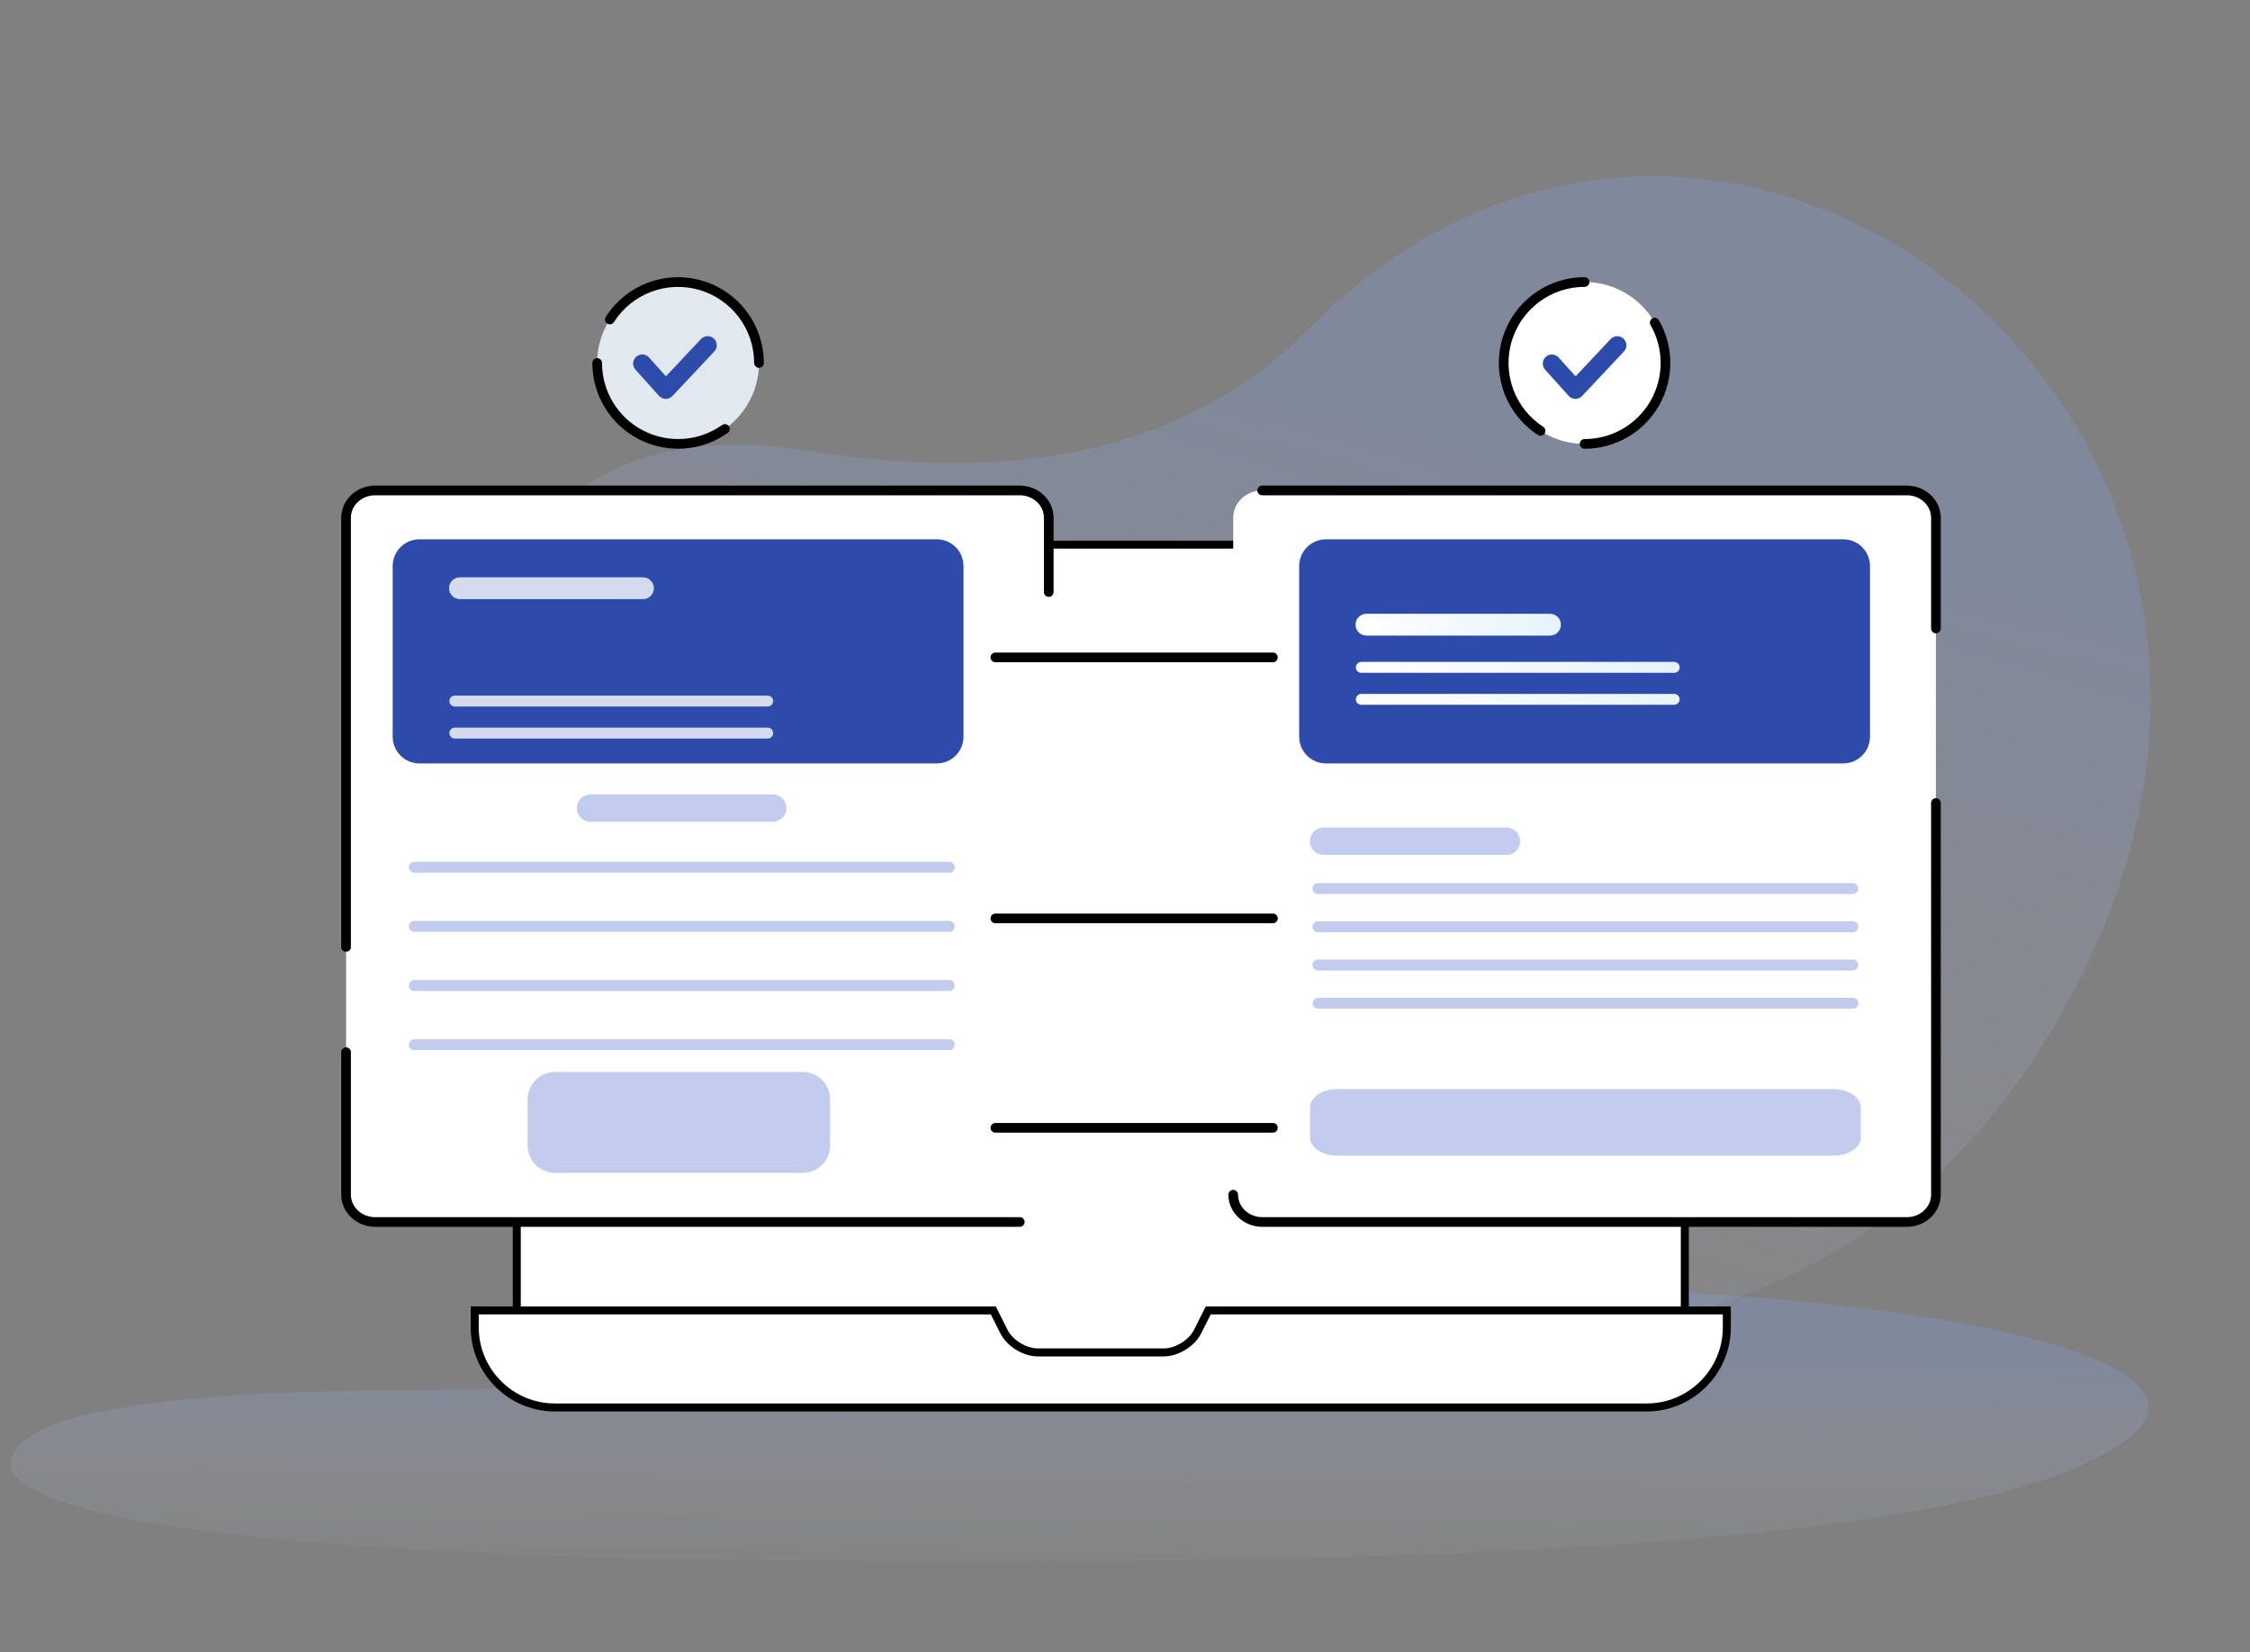 <svg width="422" height="310" viewBox="0 0 422 310" fill="none" xmlns="http://www.w3.org/2000/svg">
<rect x="0" y="0" width="422" height="310" fill="#808080" stroke="none"/>
<g clip-path="url(#clip0_137_7715)">
<path fill-rule="evenodd" clip-rule="evenodd" d="M183.171 251.162C159.76 257.728 119.402 260.433 67.966 260.899C20.234 261.667 1.185 266.879 2.032 275.508C7.775 288.822 86.796 294.461 222.243 292.667C334.058 291.301 386.059 282.469 400.903 268.354C423.404 244.091 254.975 231.342 183.171 251.162Z" fill="url(#paint0_linear_137_7715)"/>
<path fill-rule="evenodd" clip-rule="evenodd" d="M245.906 61.282C221.674 85.926 188.313 90.845 148.705 84.118C111.622 79.338 92.033 98.817 84.252 136.585C75.623 195.614 130.266 233.659 235.118 248.904C321.565 261.99 369.772 232.337 394.853 173.322C435.674 71.362 319.916 -12.908 245.906 61.282Z" fill="url(#paint1_linear_137_7715)"/>
<g clip-path="url(#clip1_137_7715)">
<path d="M300.992 102.172C309.182 102.172 315.895 108.828 315.997 116.999V117.188V246.613L236.931 258.334H176.974L96.924 246.612V117.188C96.924 108.93 103.678 102.172 111.926 102.172H300.992Z" fill="white" stroke="black" stroke-width="1.5"/>
<path fill-rule="evenodd" clip-rule="evenodd" d="M271.833 102.334H300.992C309.161 102.334 315.841 109.021 315.841 117.192C315.841 117.433 315.937 117.664 316.107 117.834C316.277 118.004 316.508 118.1 316.748 118.1C316.989 118.1 317.219 118.004 317.389 117.834C317.56 117.664 317.655 117.433 317.655 117.192C317.655 108.023 310.158 100.519 300.992 100.519H271.833C271.592 100.519 271.361 100.615 271.191 100.785C271.021 100.955 270.926 101.186 270.926 101.426C270.926 101.667 271.021 101.898 271.191 102.068C271.361 102.238 271.592 102.334 271.833 102.334Z" fill="#2D2E85"/>
<path fill-rule="evenodd" clip-rule="evenodd" d="M315.84 157.401V187.222C315.84 187.463 315.935 187.694 316.105 187.864C316.276 188.034 316.506 188.13 316.747 188.13C316.987 188.13 317.218 188.034 317.388 187.864C317.558 187.694 317.654 187.463 317.654 187.222V157.401C317.654 157.161 317.558 156.93 317.388 156.76C317.218 156.589 316.987 156.494 316.747 156.494C316.506 156.494 316.276 156.589 316.105 156.76C315.935 156.93 315.84 157.161 315.84 157.401Z" fill="#2D2E85"/>
<path d="M300.991 117.189H111.927V235.439H300.991V117.189Z" fill="white"/>
<path d="M323.876 245.832V249.022C323.876 257.28 317.124 264.04 308.873 264.04H104.046C95.794 264.04 89.04 257.281 89.04 249.022V245.832H186.301L188.277 249.771C188.277 249.771 188.278 249.772 188.278 249.773C188.838 250.903 189.831 251.88 190.951 252.573C192.071 253.266 193.388 253.716 194.64 253.716H218.273C219.525 253.716 220.842 253.266 221.964 252.573C223.084 251.881 224.077 250.904 224.635 249.773C224.636 249.772 224.636 249.771 224.637 249.77L226.615 245.832H323.876Z" fill="white" stroke="black" stroke-width="1.5"/>
<path d="M231.298 224.13C231.298 226.944 233.744 229.245 236.732 229.245H357.659C360.648 229.245 363.093 226.946 363.093 224.13V97.123C363.093 94.309 360.648 92.008 357.659 92.008H236.732C233.744 92.008 231.298 94.307 231.298 97.123V224.13Z" fill="white"/>
<path fill-rule="evenodd" clip-rule="evenodd" d="M230.391 224.13C230.391 227.426 233.23 230.152 236.731 230.152H357.659C361.165 230.152 364 227.426 364 224.13V150.639C364 150.398 363.904 150.167 363.734 149.997C363.564 149.827 363.333 149.731 363.093 149.731C362.852 149.731 362.622 149.827 362.452 149.997C362.281 150.167 362.186 150.398 362.186 150.639V224.13C362.186 226.461 360.13 228.337 357.659 228.337H236.731C234.256 228.337 232.204 226.46 232.204 224.13C232.204 223.89 232.109 223.659 231.939 223.489C231.769 223.318 231.538 223.223 231.297 223.223C231.057 223.223 230.826 223.318 230.656 223.489C230.486 223.659 230.391 223.89 230.391 224.13Z" fill="black"/>
<path fill-rule="evenodd" clip-rule="evenodd" d="M364 117.898V97.123C364 93.825 361.163 91.1 357.66 91.1H236.732C236.492 91.1 236.261 91.196 236.091 91.366C235.921 91.536 235.825 91.767 235.825 92.008C235.825 92.249 235.921 92.48 236.091 92.65C236.261 92.82 236.492 92.915 236.732 92.915H357.66C360.135 92.915 362.187 94.792 362.187 97.123V117.898C362.187 118.139 362.282 118.369 362.452 118.54C362.622 118.71 362.853 118.805 363.093 118.805C363.334 118.805 363.565 118.71 363.735 118.54C363.905 118.369 364 118.139 364 117.898Z" fill="black"/>
<path d="M350.73 106.179V138.213C350.727 139.54 350.198 140.811 349.261 141.749C348.324 142.687 347.054 143.215 345.728 143.219H248.67C247.345 143.215 246.075 142.687 245.137 141.749C244.2 140.811 243.672 139.54 243.668 138.213V106.179C243.672 104.853 244.2 103.582 245.137 102.644C246.075 101.707 247.345 101.178 248.67 101.175H345.728C347.054 101.179 348.323 101.707 349.261 102.645C350.198 103.582 350.726 104.853 350.73 106.179Z" fill="#2D4BAA"/>
<path fill-rule="evenodd" clip-rule="evenodd" d="M256.327 119.236H290.666C290.939 119.243 291.21 119.195 291.464 119.095C291.717 118.995 291.949 118.845 292.144 118.655C292.339 118.464 292.494 118.237 292.6 117.985C292.706 117.734 292.76 117.463 292.76 117.191C292.76 116.918 292.706 116.648 292.6 116.396C292.494 116.145 292.339 115.917 292.144 115.726C291.949 115.536 291.717 115.386 291.464 115.286C291.21 115.186 290.939 115.139 290.666 115.145H256.327C256.054 115.139 255.783 115.186 255.529 115.286C255.275 115.386 255.044 115.536 254.849 115.726C254.654 115.917 254.499 116.145 254.393 116.396C254.287 116.648 254.232 116.918 254.232 117.191C254.232 117.463 254.287 117.734 254.393 117.985C254.499 118.237 254.654 118.464 254.849 118.655C255.044 118.845 255.275 118.995 255.529 119.095C255.783 119.195 256.054 119.243 256.327 119.236Z" fill="url(#paint2_linear_137_7715)"/>
<path fill-rule="evenodd" clip-rule="evenodd" d="M255.326 126.221H314.01C314.281 126.221 314.541 126.114 314.733 125.922C314.925 125.73 315.032 125.47 315.032 125.198C315.032 124.927 314.925 124.667 314.733 124.475C314.541 124.283 314.281 124.175 314.01 124.175H255.326C255.055 124.175 254.795 124.283 254.603 124.475C254.411 124.667 254.304 124.927 254.304 125.198C254.304 125.47 254.411 125.73 254.603 125.922C254.795 126.114 255.055 126.221 255.326 126.221Z" fill="url(#paint3_linear_137_7715)"/>
<path fill-rule="evenodd" clip-rule="evenodd" d="M255.325 132.22H314.009C314.28 132.22 314.54 132.113 314.732 131.921C314.923 131.729 315.031 131.469 315.031 131.198C315.031 130.927 314.923 130.667 314.732 130.475C314.54 130.283 314.28 130.176 314.009 130.176H255.325C255.054 130.176 254.795 130.283 254.603 130.475C254.411 130.667 254.304 130.927 254.304 131.198C254.304 131.469 254.411 131.729 254.603 131.921C254.795 132.113 255.054 132.22 255.325 132.22Z" fill="url(#paint4_linear_137_7715)"/>
<path fill-rule="evenodd" clip-rule="evenodd" d="M248.215 160.371H282.554C283.232 160.371 283.882 160.101 284.361 159.622C284.84 159.142 285.11 158.492 285.11 157.813C285.11 157.135 284.84 156.485 284.361 156.005C283.882 155.525 283.232 155.256 282.554 155.256H248.215C247.537 155.256 246.887 155.525 246.408 156.005C245.928 156.485 245.659 157.135 245.659 157.813C245.659 158.492 245.928 159.142 246.408 159.622C246.887 160.101 247.537 160.371 248.215 160.371Z" fill="#C1CCEF"/>
<path fill-rule="evenodd" clip-rule="evenodd" d="M247.214 167.718H347.542C347.807 167.708 348.058 167.597 348.243 167.406C348.427 167.215 348.53 166.96 348.53 166.694C348.53 166.429 348.427 166.174 348.243 165.983C348.058 165.792 347.807 165.681 347.542 165.671H247.214C247.077 165.667 246.94 165.69 246.812 165.739C246.684 165.788 246.567 165.863 246.468 165.958C246.37 166.054 246.291 166.168 246.238 166.295C246.184 166.421 246.156 166.557 246.156 166.694C246.156 166.832 246.184 166.968 246.238 167.094C246.291 167.221 246.37 167.335 246.468 167.431C246.567 167.526 246.684 167.601 246.812 167.65C246.94 167.699 247.077 167.722 247.214 167.718Z" fill="#C1CCEF"/>
<path fill-rule="evenodd" clip-rule="evenodd" d="M247.214 174.89H347.542C347.807 174.881 348.058 174.769 348.243 174.579C348.427 174.388 348.53 174.133 348.53 173.867C348.53 173.602 348.427 173.347 348.243 173.156C348.058 172.965 347.807 172.853 347.542 172.844H247.214C247.077 172.84 246.94 172.862 246.812 172.912C246.684 172.961 246.567 173.036 246.468 173.131C246.37 173.227 246.291 173.341 246.238 173.467C246.184 173.594 246.156 173.73 246.156 173.867C246.156 174.005 246.184 174.141 246.238 174.267C246.291 174.394 246.37 174.508 246.468 174.603C246.567 174.699 246.684 174.773 246.812 174.823C246.94 174.872 247.077 174.895 247.214 174.89Z" fill="#C1CCEF"/>
<path fill-rule="evenodd" clip-rule="evenodd" d="M247.214 182.063H347.542C347.807 182.054 348.058 181.942 348.243 181.751C348.427 181.56 348.53 181.305 348.53 181.04C348.53 180.775 348.427 180.52 348.243 180.329C348.058 180.138 347.807 180.026 347.542 180.017H247.214C247.077 180.012 246.94 180.035 246.812 180.084C246.684 180.134 246.567 180.208 246.468 180.304C246.37 180.399 246.291 180.514 246.238 180.64C246.184 180.767 246.156 180.903 246.156 181.04C246.156 181.177 246.184 181.313 246.238 181.44C246.291 181.566 246.37 181.681 246.468 181.776C246.567 181.872 246.684 181.946 246.812 181.996C246.94 182.045 247.077 182.068 247.214 182.063Z" fill="#C1CCEF"/>
<path fill-rule="evenodd" clip-rule="evenodd" d="M247.215 189.236H347.542C347.814 189.236 348.074 189.128 348.265 188.936C348.457 188.744 348.565 188.484 348.565 188.213C348.565 187.941 348.457 187.681 348.265 187.489C348.074 187.297 347.814 187.19 347.542 187.19H247.215C246.944 187.19 246.684 187.297 246.492 187.489C246.3 187.681 246.192 187.941 246.192 188.213C246.192 188.484 246.3 188.744 246.492 188.936C246.684 189.128 246.944 189.236 247.215 189.236Z" fill="#C1CCEF"/>
<path d="M348.998 213.427C348.998 215.282 346.7 216.798 343.887 216.798H250.816C248.005 216.798 245.705 215.282 245.705 213.427V207.696C245.705 205.843 248.002 204.325 250.816 204.325H343.887C346.698 204.325 348.998 205.843 348.998 207.696V213.427Z" fill="#C1CCEF"/>
<path d="M64.907 224.13C64.907 226.944 67.352 229.245 70.341 229.245H191.269C194.258 229.245 196.703 226.946 196.703 224.13V97.123C196.703 94.309 194.256 92.008 191.269 92.008H70.341C67.352 92.008 64.908 94.307 64.908 97.123V224.13H64.907Z" fill="white"/>
<path fill-rule="evenodd" clip-rule="evenodd" d="M197.609 111.064V97.123C197.609 93.825 194.771 91.1 191.269 91.1H70.34C66.833 91.1 63.999 93.825 63.999 97.123V177.648C63.999 177.888 64.095 178.119 64.265 178.289C64.435 178.46 64.665 178.555 64.906 178.555C65.146 178.555 65.377 178.46 65.547 178.289C65.717 178.119 65.813 177.888 65.813 177.648V97.123C65.813 94.793 67.868 92.915 70.34 92.915H191.269C193.744 92.915 195.796 94.792 195.796 97.123V111.064C195.796 111.305 195.891 111.535 196.061 111.706C196.231 111.876 196.462 111.971 196.702 111.971C196.943 111.971 197.174 111.876 197.344 111.706C197.514 111.535 197.609 111.305 197.609 111.064Z" fill="black"/>
<path fill-rule="evenodd" clip-rule="evenodd" d="M64 197.397V224.13C64 227.426 66.839 230.152 70.341 230.152H191.268C191.509 230.152 191.739 230.057 191.91 229.887C192.08 229.716 192.175 229.486 192.175 229.245C192.175 229.004 192.08 228.773 191.91 228.603C191.739 228.433 191.509 228.337 191.268 228.337H70.341C67.866 228.337 65.815 226.46 65.815 224.13V197.397C65.815 197.156 65.719 196.926 65.549 196.755C65.379 196.585 65.149 196.49 64.908 196.49C64.668 196.49 64.437 196.585 64.267 196.755C64.097 196.926 64.001 197.156 64.001 197.397H64Z" fill="black"/>
<path d="M180.712 106.179V138.213C180.709 139.54 180.18 140.811 179.243 141.749C178.306 142.687 177.036 143.215 175.71 143.219H78.654C77.329 143.215 76.059 142.687 75.122 141.749C74.184 140.811 73.656 139.54 73.652 138.213V106.179C73.656 104.853 74.184 103.582 75.121 102.644C76.059 101.706 77.329 101.177 78.654 101.174H175.713C177.038 101.178 178.307 101.707 179.244 102.645C180.181 103.583 180.709 104.853 180.712 106.179Z" fill="#2D4BAA"/>
<path fill-rule="evenodd" clip-rule="evenodd" d="M86.307 112.397H120.647C121.18 112.384 121.687 112.163 122.06 111.781C122.433 111.399 122.641 110.886 122.641 110.352C122.641 109.818 122.433 109.305 122.06 108.923C121.687 108.541 121.18 108.319 120.647 108.306H86.307C86.035 108.3 85.763 108.348 85.51 108.448C85.256 108.547 85.025 108.697 84.829 108.888C84.634 109.078 84.479 109.306 84.373 109.557C84.267 109.809 84.213 110.079 84.213 110.352C84.213 110.625 84.267 110.895 84.373 111.146C84.479 111.398 84.634 111.625 84.829 111.816C85.025 112.007 85.256 112.156 85.51 112.256C85.763 112.356 86.035 112.404 86.307 112.397Z" fill="white" fill-opacity="0.8"/>
<path fill-rule="evenodd" clip-rule="evenodd" d="M85.305 132.545H143.99C144.261 132.545 144.521 132.437 144.713 132.245C144.904 132.053 145.012 131.793 145.012 131.522C145.012 131.25 144.904 130.99 144.713 130.798C144.521 130.606 144.261 130.499 143.99 130.499H85.305C85.033 130.499 84.773 130.606 84.582 130.798C84.39 130.99 84.282 131.25 84.282 131.522C84.282 131.793 84.39 132.053 84.582 132.245C84.773 132.437 85.033 132.545 85.305 132.545Z" fill="white" fill-opacity="0.8"/>
<path fill-rule="evenodd" clip-rule="evenodd" d="M85.305 138.55H143.99C144.261 138.55 144.521 138.442 144.713 138.25C144.904 138.059 145.012 137.798 145.012 137.527C145.012 137.256 144.904 136.996 144.713 136.804C144.521 136.613 144.261 136.505 143.99 136.505H85.305C85.034 136.505 84.774 136.613 84.582 136.804C84.391 136.996 84.283 137.256 84.283 137.527C84.283 137.798 84.391 138.059 84.582 138.25C84.774 138.442 85.034 138.55 85.305 138.55Z" fill="white" fill-opacity="0.8"/>
<path fill-rule="evenodd" clip-rule="evenodd" d="M110.672 154.157H145.012C145.68 154.143 146.316 153.867 146.783 153.389C147.251 152.911 147.512 152.269 147.512 151.6C147.512 150.931 147.251 150.289 146.783 149.811C146.316 149.333 145.68 149.057 145.012 149.043H110.672C110.004 149.057 109.368 149.333 108.901 149.811C108.434 150.289 108.172 150.931 108.172 151.6C108.172 152.269 108.434 152.911 108.901 153.389C109.368 153.867 110.004 154.143 110.672 154.157Z" fill="#B2BFEB" fill-opacity="0.8"/>
<path fill-rule="evenodd" clip-rule="evenodd" d="M77.68 163.717H178.008C178.145 163.722 178.282 163.699 178.41 163.65C178.538 163.601 178.655 163.526 178.754 163.43C178.853 163.335 178.931 163.221 178.985 163.094C179.038 162.968 179.066 162.832 179.066 162.694C179.066 162.557 179.038 162.421 178.985 162.294C178.931 162.168 178.853 162.054 178.754 161.958C178.655 161.863 178.538 161.788 178.41 161.739C178.282 161.69 178.145 161.667 178.008 161.671H77.68C77.415 161.68 77.164 161.792 76.98 161.983C76.795 162.174 76.692 162.429 76.692 162.694C76.692 162.96 76.795 163.215 76.98 163.406C77.164 163.596 77.415 163.708 77.68 163.717Z" fill="#B2BFEB" fill-opacity="0.8"/>
<path fill-rule="evenodd" clip-rule="evenodd" d="M77.68 174.812H178.008C178.145 174.816 178.282 174.793 178.41 174.744C178.538 174.695 178.655 174.62 178.754 174.525C178.853 174.429 178.931 174.315 178.985 174.188C179.038 174.062 179.066 173.926 179.066 173.789C179.066 173.651 179.038 173.515 178.985 173.389C178.931 173.262 178.853 173.148 178.754 173.052C178.655 172.957 178.538 172.882 178.41 172.833C178.282 172.784 178.145 172.761 178.008 172.766H77.68C77.415 172.775 77.164 172.886 76.98 173.077C76.795 173.268 76.692 173.523 76.692 173.789C76.692 174.054 76.795 174.309 76.98 174.5C77.164 174.691 77.415 174.803 77.68 174.812Z" fill="#B2BFEB" fill-opacity="0.8"/>
<path fill-rule="evenodd" clip-rule="evenodd" d="M77.68 185.906H178.008C178.145 185.911 178.282 185.888 178.41 185.838C178.538 185.789 178.655 185.715 178.754 185.619C178.853 185.524 178.931 185.409 178.985 185.283C179.038 185.156 179.066 185.02 179.066 184.883C179.066 184.746 179.038 184.61 178.985 184.483C178.931 184.357 178.853 184.242 178.754 184.147C178.655 184.051 178.538 183.977 178.41 183.927C178.282 183.878 178.145 183.855 178.008 183.86H77.68C77.415 183.869 77.164 183.981 76.98 184.172C76.795 184.362 76.692 184.617 76.692 184.883C76.692 185.148 76.795 185.403 76.98 185.594C77.164 185.785 77.415 185.897 77.68 185.906Z" fill="#B2BFEB" fill-opacity="0.8"/>
<path fill-rule="evenodd" clip-rule="evenodd" d="M77.68 197.001H178.008C178.145 197.006 178.282 196.983 178.41 196.934C178.538 196.885 178.655 196.81 178.754 196.715C178.853 196.619 178.931 196.505 178.985 196.378C179.038 196.252 179.066 196.116 179.066 195.978C179.066 195.841 179.038 195.705 178.985 195.579C178.931 195.452 178.853 195.338 178.754 195.242C178.655 195.147 178.538 195.072 178.41 195.023C178.282 194.974 178.145 194.951 178.008 194.955H77.68C77.415 194.965 77.164 195.076 76.98 195.267C76.795 195.458 76.692 195.713 76.692 195.978C76.692 196.244 76.795 196.499 76.98 196.69C77.164 196.881 77.415 196.992 77.68 197.001Z" fill="#B2BFEB" fill-opacity="0.8"/>
<g opacity="0.8">
<path d="M155.701 214.909C155.696 216.264 155.157 217.563 154.199 218.521C153.241 219.479 151.944 220.02 150.59 220.024H104.072C102.718 220.02 101.42 219.48 100.462 218.521C99.504 217.563 98.965 216.264 98.961 214.909V206.213C98.965 204.858 99.504 203.559 100.462 202.601C101.42 201.642 102.718 201.102 104.072 201.098H150.588C151.943 201.103 153.24 201.643 154.198 202.601C155.155 203.559 155.695 204.858 155.699 206.213L155.701 214.909Z" fill="#B2BFEB"/>
</g>
<path d="M127.176 83.277C135.556 83.277 142.35 76.479 142.35 68.093C142.35 59.707 135.556 52.909 127.176 52.909C118.796 52.909 112.003 59.707 112.003 68.093C112.003 76.479 118.796 83.277 127.176 83.277Z" fill="#E2E8F0"/>
<path fill-rule="evenodd" clip-rule="evenodd" d="M135.432 79.734C133.297 81.249 130.787 82.147 128.176 82.33C125.566 82.513 122.955 81.975 120.63 80.773C118.305 79.571 116.355 77.752 114.993 75.515C113.632 73.279 112.911 70.71 112.91 68.091C112.91 67.851 112.815 67.62 112.645 67.45C112.475 67.28 112.244 67.184 112.004 67.184C111.763 67.184 111.532 67.28 111.362 67.45C111.192 67.62 111.097 67.851 111.097 68.091C111.097 71.044 111.909 73.941 113.444 76.462C114.979 78.984 117.178 81.035 119.8 82.39C122.422 83.745 125.366 84.352 128.309 84.144C131.253 83.936 134.082 82.922 136.488 81.213C136.685 81.073 136.817 80.861 136.857 80.624C136.897 80.386 136.841 80.142 136.702 79.946C136.562 79.75 136.351 79.617 136.113 79.577C135.876 79.537 135.633 79.593 135.436 79.733L135.432 79.734Z" fill="black"/>
<path fill-rule="evenodd" clip-rule="evenodd" d="M115.152 60.411C116.813 57.809 119.273 55.817 122.161 54.732C125.05 53.647 128.212 53.528 131.173 54.394C134.135 55.259 136.736 57.061 138.588 59.531C140.439 62.001 141.441 65.004 141.442 68.091C141.442 68.332 141.538 68.563 141.708 68.733C141.878 68.903 142.109 68.999 142.349 68.999C142.59 68.999 142.82 68.903 142.99 68.733C143.16 68.563 143.256 68.332 143.256 68.091C143.255 64.612 142.126 61.226 140.04 58.442C137.953 55.659 135.021 53.627 131.683 52.651C128.345 51.675 124.782 51.809 121.526 53.031C118.27 54.253 115.498 56.499 113.625 59.431C113.559 59.531 113.514 59.643 113.491 59.761C113.469 59.879 113.47 60.001 113.495 60.118C113.52 60.236 113.568 60.347 113.637 60.446C113.705 60.545 113.792 60.629 113.893 60.694C113.994 60.758 114.107 60.803 114.226 60.823C114.344 60.844 114.465 60.841 114.582 60.815C114.699 60.788 114.81 60.739 114.908 60.669C115.006 60.6 115.089 60.511 115.152 60.409V60.411Z" fill="black"/>
<path d="M297.197 83.278C305.578 83.278 312.372 76.479 312.372 68.093C312.372 59.706 305.578 52.907 297.197 52.907C288.816 52.907 282.022 59.706 282.022 68.093C282.022 76.479 288.816 83.278 297.197 83.278Z" fill="white"/>
<path fill-rule="evenodd" clip-rule="evenodd" d="M309.574 60.99C310.817 63.161 311.469 65.621 311.463 68.124C311.458 70.626 310.795 73.083 309.541 75.249C308.288 77.414 306.488 79.212 304.321 80.461C302.154 81.711 299.698 82.369 297.197 82.369C296.956 82.369 296.726 82.465 296.556 82.635C296.386 82.805 296.29 83.036 296.29 83.277C296.29 83.517 296.386 83.748 296.556 83.918C296.726 84.089 296.956 84.184 297.197 84.184C300.016 84.184 302.785 83.442 305.228 82.034C307.67 80.625 309.699 78.598 311.112 76.157C312.525 73.716 313.272 70.946 313.278 68.125C313.283 65.304 312.548 62.531 311.145 60.084C311.087 59.979 311.008 59.886 310.914 59.812C310.819 59.737 310.711 59.682 310.595 59.65C310.479 59.618 310.358 59.609 310.239 59.624C310.12 59.639 310.005 59.678 309.901 59.738C309.796 59.798 309.705 59.878 309.632 59.974C309.559 60.069 309.506 60.179 309.475 60.295C309.445 60.411 309.438 60.533 309.455 60.652C309.472 60.771 309.512 60.886 309.574 60.989V60.99Z" fill="black"/>
<path fill-rule="evenodd" clip-rule="evenodd" d="M289.437 80.07C286.855 78.395 284.884 75.929 283.817 73.04C282.751 70.152 282.646 66.996 283.518 64.043C284.391 61.09 286.194 58.498 288.659 56.655C291.124 54.811 294.118 53.815 297.196 53.814C297.436 53.814 297.667 53.718 297.837 53.548C298.007 53.378 298.102 53.147 298.102 52.906C298.102 52.666 298.007 52.435 297.837 52.265C297.667 52.094 297.436 51.999 297.196 51.999C293.727 51.999 290.351 53.122 287.572 55.2C284.793 57.277 282.759 60.199 281.776 63.528C280.792 66.856 280.91 70.415 282.113 73.671C283.315 76.927 285.538 79.707 288.449 81.595C288.549 81.66 288.66 81.704 288.777 81.726C288.894 81.748 289.015 81.746 289.131 81.722C289.248 81.697 289.358 81.649 289.456 81.582C289.554 81.514 289.638 81.428 289.703 81.328C289.768 81.228 289.813 81.116 289.834 80.999C289.856 80.882 289.854 80.762 289.83 80.645C289.805 80.529 289.757 80.418 289.69 80.32C289.623 80.222 289.536 80.138 289.437 80.073V80.07Z" fill="black"/>
<path d="M295.478 74.829H295.459C295.223 74.826 294.99 74.775 294.774 74.677C294.559 74.58 294.367 74.439 294.209 74.264L289.794 69.353C289.644 69.187 289.529 68.992 289.454 68.78C289.379 68.569 289.347 68.345 289.359 68.121C289.371 67.897 289.427 67.677 289.523 67.475C289.62 67.272 289.756 67.091 289.922 66.941C290.089 66.791 290.284 66.675 290.495 66.6C290.706 66.526 290.93 66.493 291.154 66.505C291.378 66.517 291.598 66.573 291.8 66.67C292.002 66.767 292.183 66.902 292.333 67.069L295.507 70.599L302.086 63.605C302.397 63.275 302.825 63.082 303.278 63.068C303.73 63.055 304.17 63.222 304.5 63.532C304.829 63.843 305.022 64.272 305.036 64.725C305.049 65.178 304.883 65.618 304.572 65.947L296.724 74.296C296.563 74.466 296.37 74.6 296.156 74.692C295.942 74.784 295.711 74.832 295.478 74.832V74.829Z" fill="#2D4BAA"/>
<path fill-rule="evenodd" clip-rule="evenodd" d="M186.688 124.235H238.744C238.984 124.235 239.215 124.139 239.385 123.969C239.555 123.799 239.65 123.568 239.65 123.327C239.65 123.086 239.555 122.856 239.385 122.685C239.215 122.515 238.984 122.42 238.744 122.42H186.688C186.448 122.42 186.217 122.515 186.047 122.685C185.877 122.856 185.781 123.086 185.781 123.327C185.781 123.568 185.877 123.799 186.047 123.969C186.217 124.139 186.448 124.235 186.688 124.235Z" fill="black"/>
<path fill-rule="evenodd" clip-rule="evenodd" d="M186.688 173.2H238.744C238.984 173.2 239.215 173.104 239.385 172.934C239.555 172.764 239.65 172.533 239.65 172.292C239.65 172.052 239.555 171.821 239.385 171.651C239.215 171.481 238.984 171.385 238.744 171.385H186.688C186.448 171.385 186.217 171.481 186.047 171.651C185.877 171.821 185.781 172.052 185.781 172.292C185.781 172.533 185.877 172.764 186.047 172.934C186.217 173.104 186.448 173.2 186.688 173.2Z" fill="black"/>
<path fill-rule="evenodd" clip-rule="evenodd" d="M186.688 212.488H238.744C238.984 212.488 239.215 212.392 239.385 212.222C239.555 212.052 239.65 211.821 239.65 211.58C239.65 211.34 239.555 211.109 239.385 210.939C239.215 210.769 238.984 210.673 238.744 210.673H186.688C186.448 210.673 186.217 210.769 186.047 210.939C185.877 211.109 185.781 211.34 185.781 211.58C185.781 211.821 185.877 212.052 186.047 212.222C186.217 212.392 186.448 212.488 186.688 212.488Z" fill="black"/>
<path d="M124.872 74.825H124.853C124.617 74.823 124.384 74.771 124.169 74.674C123.954 74.576 123.761 74.436 123.603 74.26L119.189 69.351C119.039 69.184 118.923 68.99 118.848 68.778C118.774 68.566 118.741 68.342 118.753 68.118C118.765 67.894 118.821 67.675 118.918 67.472C119.015 67.27 119.15 67.088 119.317 66.938C119.484 66.788 119.678 66.673 119.89 66.598C120.101 66.523 120.325 66.491 120.549 66.503C120.773 66.515 120.992 66.571 121.194 66.667C121.397 66.764 121.578 66.9 121.728 67.067L124.902 70.595L131.481 63.601C131.791 63.271 132.22 63.078 132.672 63.065C133.125 63.051 133.564 63.218 133.894 63.529C134.224 63.839 134.417 64.268 134.43 64.721C134.444 65.174 134.277 65.614 133.967 65.944L126.118 74.293C125.958 74.462 125.765 74.597 125.551 74.689C125.337 74.782 125.106 74.83 124.873 74.83L124.872 74.825Z" fill="#2D4BAA"/>
</g>
</g>
<defs>
<linearGradient id="paint0_linear_137_7715" x1="195.342" y1="299.25" x2="195.667" y2="254.765" gradientUnits="userSpaceOnUse">
<stop stop-color="white" stop-opacity="0"/>
<stop offset="1" stop-color="#82A9FF" stop-opacity="0.21"/>
</linearGradient>
<linearGradient id="paint1_linear_137_7715" x1="208.214" y1="273.024" x2="259.641" y2="81.197" gradientUnits="userSpaceOnUse">
<stop stop-color="white" stop-opacity="0"/>
<stop offset="1" stop-color="#82A9FF" stop-opacity="0.21"/>
</linearGradient>
<linearGradient id="paint2_linear_137_7715" x1="253.729" y1="115.836" x2="292.355" y2="115.836" gradientUnits="userSpaceOnUse">
<stop stop-color="white"/>
<stop offset="1" stop-color="#E6F3FB"/>
</linearGradient>
<linearGradient id="paint3_linear_137_7715" x1="254.966" y1="126.165" x2="315.088" y2="126.165" gradientUnits="userSpaceOnUse">
<stop stop-color="white"/>
<stop offset="1" stop-color="#E6F3FB"/>
</linearGradient>
<linearGradient id="paint4_linear_137_7715" x1="254.965" y1="132.437" x2="315.087" y2="132.437" gradientUnits="userSpaceOnUse">
<stop stop-color="white"/>
<stop offset="1" stop-color="#E6F3FB"/>
</linearGradient>
<clipPath id="clip0_137_7715">
<rect width="422" height="310" fill="white"/>
</clipPath>
<clipPath id="clip1_137_7715">
<rect width="300" height="215.878" fill="white" transform="translate(64 52)"/>
</clipPath>
</defs>
</svg>
